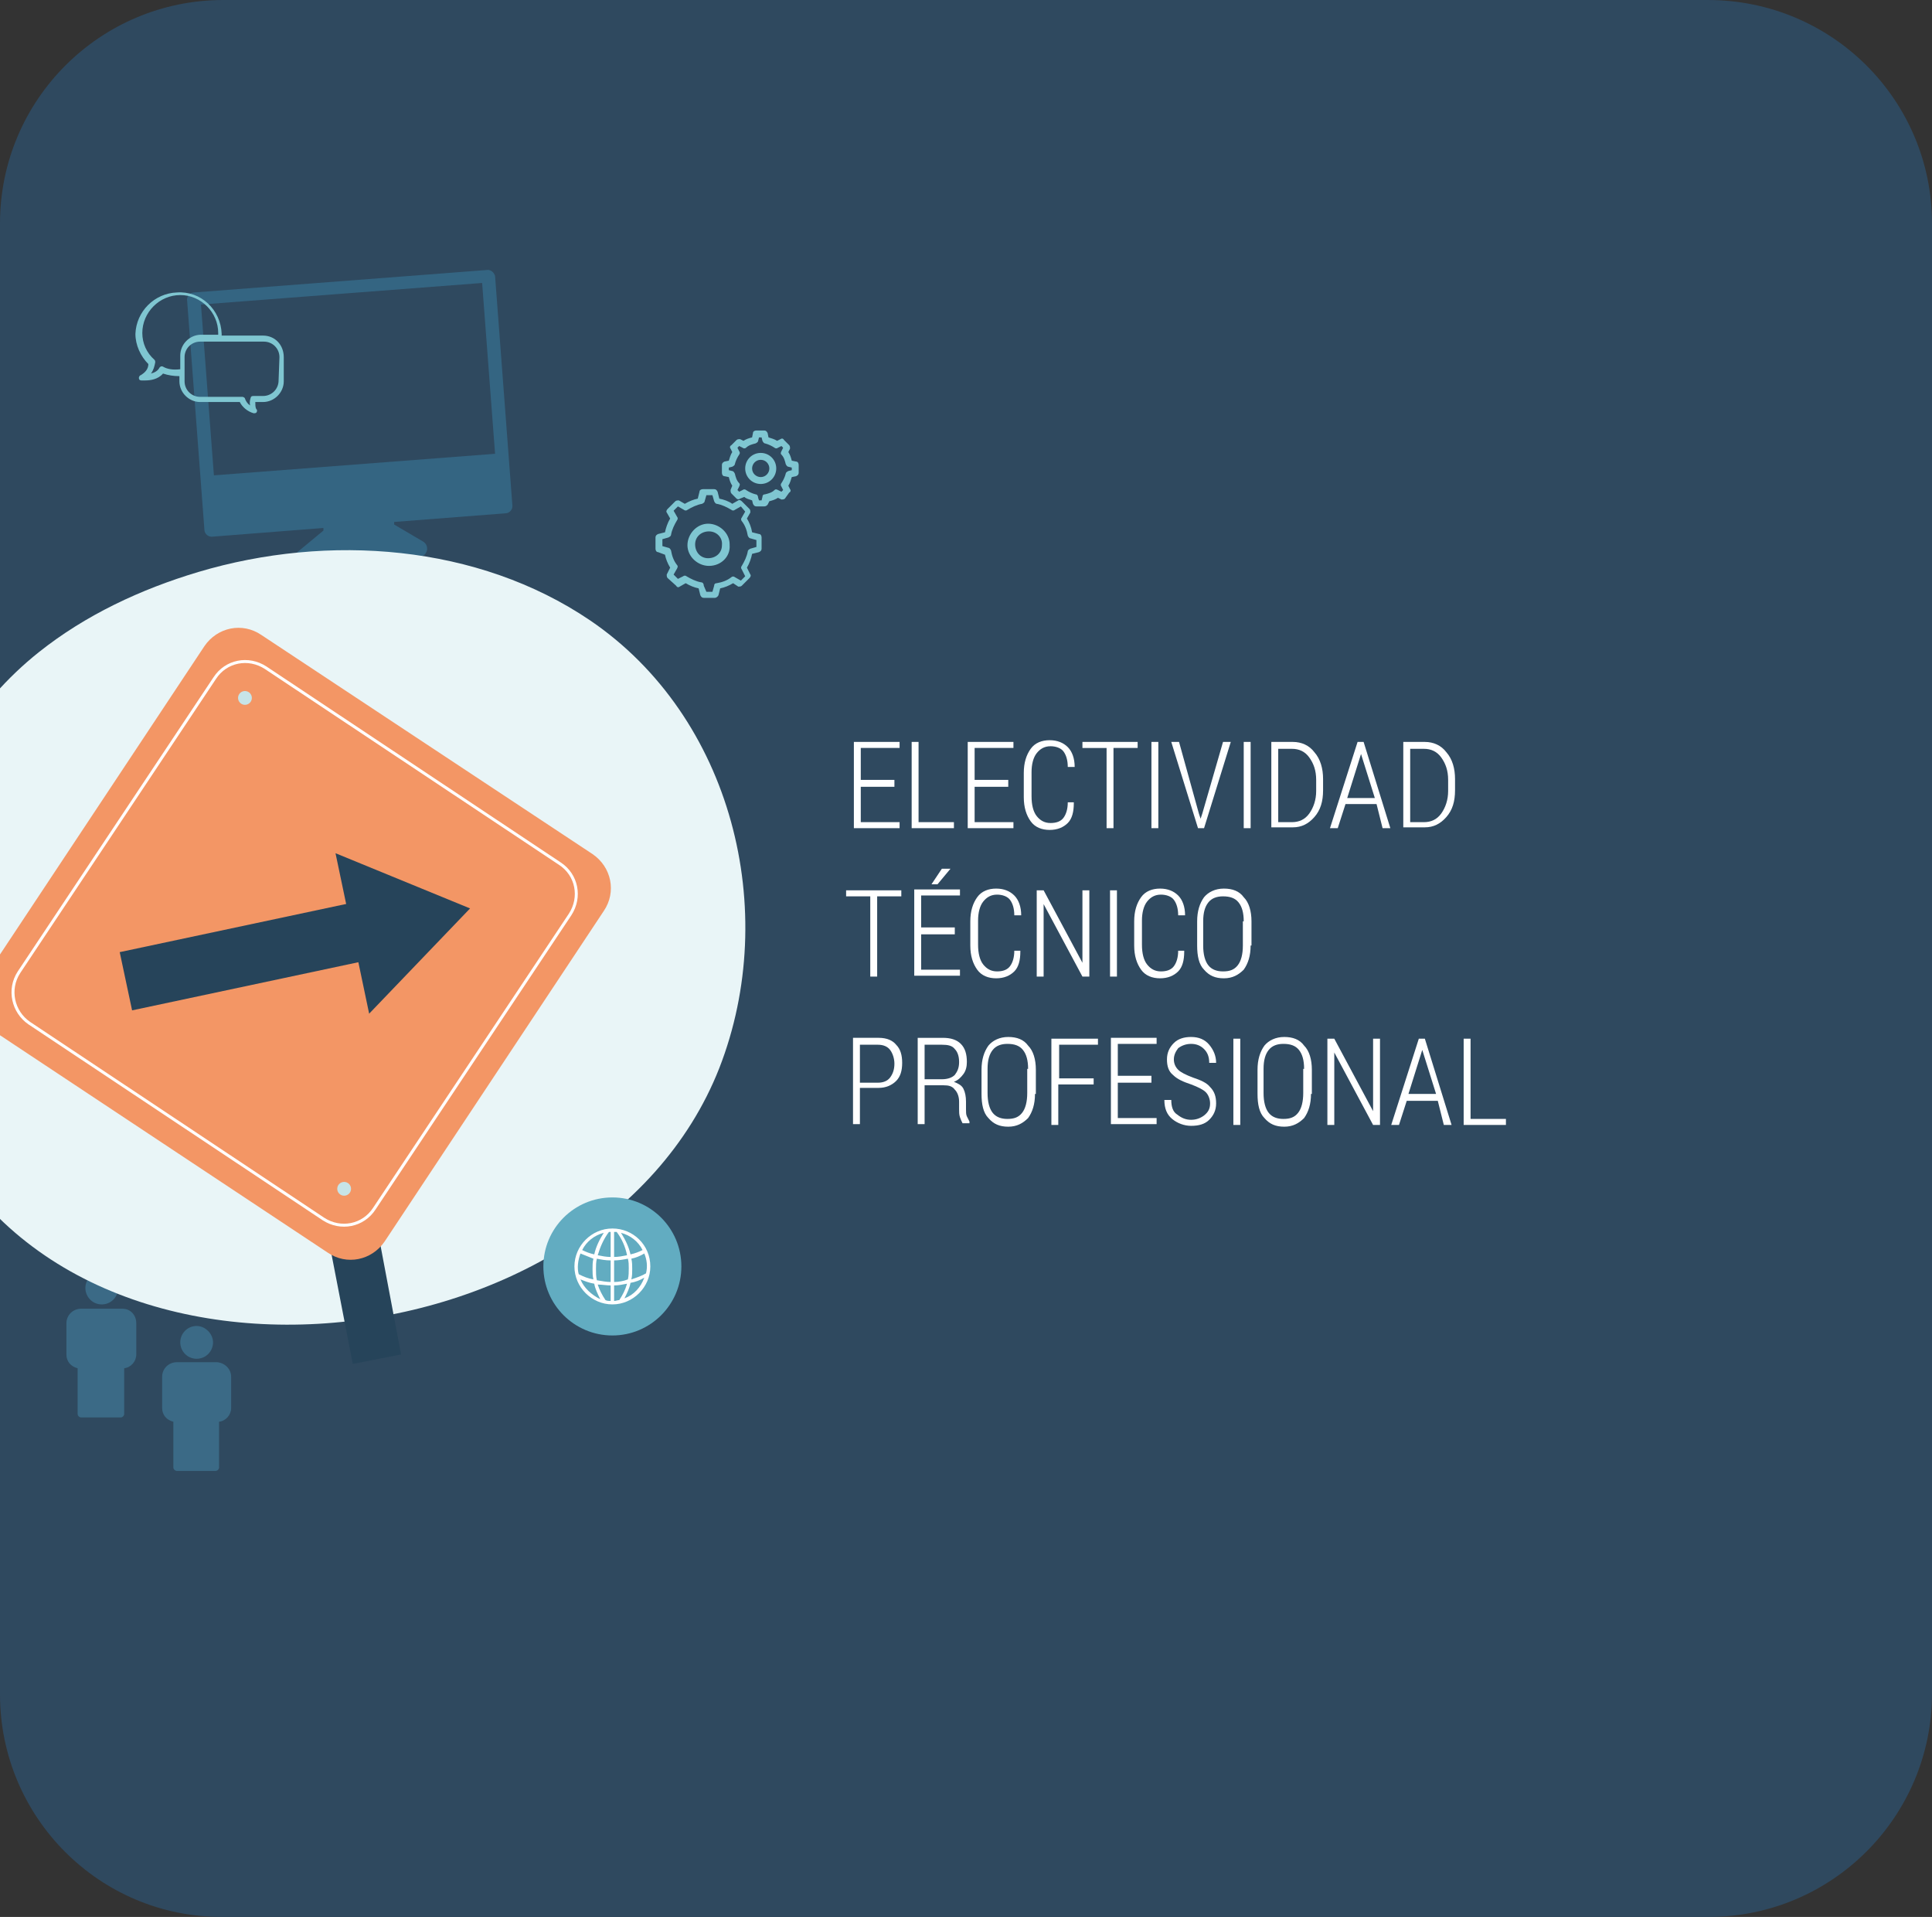 <?xml version="1.0" encoding="utf-8"?>
<!-- Generator: Adobe Illustrator 26.1.0, SVG Export Plug-In . SVG Version: 6.00 Build 0)  -->
<svg version="1.1" id="Capa_1" xmlns="http://www.w3.org/2000/svg" xmlns:xlink="http://www.w3.org/1999/xlink" x="0px" y="0px"
	 viewBox="0 0 224 222.2" style="enable-background:new 0 0 224 222.2;" xml:space="preserve">
<rect x="0" y="0" width="224" height="222.2" fill="#333333" stroke="none"/>
<style type="text/css">
	.st0{clip-path:url(#SVGID_00000153677703386260537940000015219745686631136949_);fill:#2F495F;}
	
		.st1{opacity:0.6;clip-path:url(#SVGID_00000153677703386260537940000015219745686631136949_);fill:#38799A;enable-background:new    ;}
	.st2{opacity:0.6;clip-path:url(#SVGID_00000153677703386260537940000015219745686631136949_);}
	.st3{fill:#4281A0;}
	.st4{clip-path:url(#SVGID_00000153677703386260537940000015219745686631136949_);fill:#7FC6D1;}
	
		.st5{clip-path:url(#SVGID_00000153677703386260537940000015219745686631136949_);fill:#7FC6D1;stroke:#7FC6D1;stroke-width:0.391;stroke-miterlimit:10;}
	.st6{clip-path:url(#SVGID_00000153677703386260537940000015219745686631136949_);fill:#E9F5F7;}
	.st7{clip-path:url(#SVGID_00000153677703386260537940000015219745686631136949_);fill:#62ACC1;}
	.st8{clip-path:url(#SVGID_00000153677703386260537940000015219745686631136949_);fill:#FFFFFF;}
	.st9{clip-path:url(#SVGID_00000153677703386260537940000015219745686631136949_);fill:#26445A;}
	.st10{clip-path:url(#SVGID_00000153677703386260537940000015219745686631136949_);fill:#F39665;}
	
		.st11{clip-path:url(#SVGID_00000153677703386260537940000015219745686631136949_);fill:none;stroke:#FFFFFF;stroke-width:0.344;stroke-miterlimit:10;}
	.st12{clip-path:url(#SVGID_00000153677703386260537940000015219745686631136949_);fill:#C7E4E8;}
	.st13{clip-path:url(#SVGID_00000153677703386260537940000015219745686631136949_);}
	.st14{fill:#FFFFFF;}
</style>
<g>
	<defs>
		<path id="SVGID_1_" d="M25.9,0H198c14.4,0,26,11.6,26,25.9v170.4c0,14.3-11.6,25.9-25.9,25.9H25.9C11.6,222.3,0,210.7,0,196.4
			V25.9C0,11.6,11.6,0,25.9,0z"/>
	</defs>
	<clipPath id="SVGID_00000181083012437011899350000018419637452602939283_">
		<use xlink:href="#SVGID_1_"  style="overflow:visible;"/>
	</clipPath>
	
		<rect x="-1.1" y="-3" style="clip-path:url(#SVGID_00000181083012437011899350000018419637452602939283_);fill:#2F495F;" width="227.1" height="229.9"/>
	
		<path style="opacity:0.6;clip-path:url(#SVGID_00000181083012437011899350000018419637452602939283_);fill:#38799A;enable-background:new    ;" d="
		M56.4,31.3l-33.9,2.6c-0.5,0-0.9,0.5-0.8,1l2,26.5c0,0.5,0.5,0.9,1,0.8l12.8-1l0,0.3l-2.9,2.4c-0.3,0.2-0.4,0.6-0.3,1
		c0.1,0.4,0.5,0.6,0.9,0.6l13.5-1c0.4,0,0.7-0.3,0.8-0.7c0.1-0.4-0.1-0.8-0.4-1l-3.4-2l0-0.3l12.9-1c0.5,0,0.9-0.5,0.8-1l-2-26.5
		C57.3,31.6,56.9,31.2,56.4,31.3z M57.4,52.6l-32.6,2.5l-1.5-19.8l32.6-2.5L57.4,52.6z"/>
	<g style="opacity:0.6;clip-path:url(#SVGID_00000181083012437011899350000018419637452602939283_);">
		<path class="st3" d="M11.8,151.2c1.1,0,1.9-0.9,1.9-1.9c0-1.1-0.9-1.9-1.9-1.9c-1.1,0-1.9,0.9-1.9,1.9
			C9.9,150.3,10.7,151.2,11.8,151.2z"/>
		<path class="st3" d="M14.2,151.7H9.4c-0.9,0-1.7,0.7-1.7,1.7v3.6c0,0.8,0.5,1.4,1.3,1.6v5.3c0,0.2,0.2,0.4,0.4,0.4H14
			c0.2,0,0.4-0.2,0.4-0.4v-5.3c0.8-0.1,1.4-0.8,1.4-1.6v-3.6C15.8,152.4,15.1,151.7,14.2,151.7z"/>
		<path class="st3" d="M22.8,157.5c1.1,0,1.9-0.9,1.9-1.9s-0.9-1.9-1.9-1.9c-1.1,0-1.9,0.9-1.9,1.9l0,0
			C20.9,156.6,21.7,157.5,22.8,157.5z"/>
		<path class="st3" d="M25.2,157.9h-4.7c-0.9,0-1.7,0.7-1.7,1.7v3.6c0,0.8,0.5,1.4,1.3,1.6v5.3c0,0.2,0.2,0.4,0.4,0.4H25
			c0.2,0,0.4-0.2,0.4-0.4v-5.3c0.8-0.1,1.4-0.8,1.4-1.6v-3.6C26.8,158.7,26.1,158,25.2,157.9z"/>
	</g>
	<path style="clip-path:url(#SVGID_00000181083012437011899350000018419637452602939283_);fill:#7FC6D1;" d="M30.5,38.9h-4.8
		c0-0.1,0-0.2,0-0.2c-0.1-2.8-2.4-5-5.2-4.8c-2.6,0.1-4.7,2.2-4.8,4.8c0,1.3,0.6,2.6,1.5,3.5c0,0.6-0.4,1-0.9,1.3
		c-0.1,0-0.2,0.2-0.2,0.3c0,0.2,0.1,0.3,0.3,0.3c0.1,0,0.2,0,0.4,0c0.6,0,1.5-0.1,2.1-0.8c0.6,0.2,1.2,0.3,1.9,0.3v0.6
		c0,1.3,1.1,2.4,2.4,2.4h4.6c0.3,0.6,0.9,1.1,1.6,1.3h0.1l0,0c0.2,0,0.3-0.1,0.3-0.3c0,0,0,0,0,0c0-0.1,0-0.1-0.1-0.2
		c-0.1-0.2-0.1-0.5-0.1-0.8h0.9c1.3,0,2.4-1.1,2.4-2.4v-2.8C32.9,40,31.9,38.9,30.5,38.9z M18.9,42.5c-0.2-0.1-0.3,0-0.4,0.1l0,0
		c-0.2,0.4-0.6,0.6-1,0.7c0.3-0.4,0.4-0.8,0.5-1.3c0-0.1,0-0.2-0.1-0.3c-0.9-0.8-1.4-1.9-1.4-3.1c0-2.4,2-4.4,4.4-4.4s4.4,2,4.4,4.4
		c0,0.1,0,0.2,0,0.2h-2c-1.3,0-2.4,1.1-2.4,2.4c0,0,0,0,0,0v1.6C20.1,42.9,19.4,42.8,18.9,42.5z M32.3,44.1c0,1-0.8,1.8-1.8,1.8
		h-1.1c-0.1,0-0.2,0-0.3,0.1C29,46.3,28.9,46.6,29,47c-0.3-0.2-0.5-0.5-0.6-0.8c0-0.1-0.2-0.2-0.3-0.2h-4.9c-1,0-1.8-0.8-1.8-1.8
		v-2.8c0-1,0.8-1.8,1.8-1.8h7.4c1,0,1.8,0.8,1.8,1.8L32.3,44.1z"/>
	<path style="clip-path:url(#SVGID_00000181083012437011899350000018419637452602939283_);fill:#7FC6D1;" d="M82.9,69.3h-1.3
		c-0.2,0-0.3-0.1-0.4-0.3L81,68.2c-0.5-0.1-1-0.3-1.5-0.6L78.8,68c-0.1,0.1-0.3,0.1-0.4-0.1L77.4,67c-0.1-0.1-0.1-0.3-0.1-0.4
		l0.4-0.8c-0.3-0.5-0.5-1-0.6-1.5L76.3,64c-0.2,0-0.3-0.2-0.3-0.4v-1.3c0-0.2,0.1-0.3,0.3-0.4l0.8-0.2c0.1-0.5,0.3-1.1,0.6-1.6
		l-0.4-0.7c-0.1-0.1,0-0.3,0.1-0.4l0.9-0.9c0.1-0.1,0.3-0.1,0.4-0.1l0.7,0.4c0.5-0.3,1-0.5,1.5-0.6l0.2-0.8c0-0.2,0.2-0.3,0.4-0.3
		h1.3c0.2,0,0.3,0.1,0.4,0.3l0.2,0.8c0.5,0.1,1.1,0.3,1.5,0.6l0.7-0.4c0.1-0.1,0.3,0,0.4,0.1l0.9,0.9c0.1,0.1,0.1,0.3,0.1,0.4
		l-0.4,0.7c0.3,0.5,0.5,1,0.6,1.6l0.8,0.2c0.2,0,0.3,0.2,0.3,0.4v1.3c0,0.2-0.1,0.3-0.3,0.4l-0.8,0.2c-0.1,0.5-0.3,1.1-0.6,1.6
		l0.4,0.8c0.1,0.1,0,0.3-0.1,0.4l-0.9,0.9c-0.1,0.1-0.3,0.1-0.4,0.1L85,67.6c-0.5,0.3-1,0.5-1.5,0.6l-0.2,0.8
		C83.2,69.2,83,69.3,82.9,69.3z M81.9,68.6h0.7l0.2-0.7c0-0.2,0.1-0.3,0.3-0.3c0.6-0.1,1.2-0.3,1.7-0.7c0.1-0.1,0.3-0.1,0.4,0
		l0.7,0.4l0.5-0.5L86,66c-0.1-0.1-0.1-0.3,0-0.4c0.3-0.5,0.6-1.1,0.7-1.7c0-0.1,0.1-0.2,0.3-0.3l0.7-0.2v-0.8l-0.7-0.2
		c-0.1,0-0.2-0.1-0.3-0.3c-0.1-0.6-0.3-1.2-0.7-1.7c-0.1-0.1-0.1-0.3,0-0.4l0.4-0.7l-0.5-0.6l-0.7,0.4c-0.1,0.1-0.3,0.1-0.4,0
		c-0.5-0.3-1.1-0.6-1.7-0.7c-0.1,0-0.2-0.1-0.3-0.3l-0.2-0.7h-0.7l-0.2,0.7c0,0.1-0.1,0.2-0.3,0.3c-0.6,0.1-1.2,0.4-1.7,0.7
		c-0.1,0.1-0.3,0.1-0.4,0l-0.7-0.4l-0.5,0.5l0.4,0.7c0.1,0.1,0.1,0.3,0,0.4c-0.3,0.5-0.6,1.1-0.7,1.7c0,0.1-0.1,0.2-0.3,0.3
		l-0.7,0.2v0.8l0.7,0.2c0.1,0,0.2,0.1,0.3,0.3c0.1,0.6,0.3,1.2,0.7,1.7c0.1,0.1,0.1,0.2,0,0.4l-0.4,0.7l0.5,0.5l0.6-0.3
		c0.1-0.1,0.3-0.1,0.4,0c0.5,0.3,1.1,0.6,1.7,0.7c0.2,0,0.3,0.2,0.3,0.4c0,0,0,0,0,0L81.9,68.6z"/>
	
		<path style="clip-path:url(#SVGID_00000181083012437011899350000018419637452602939283_);fill:#7FC6D1;stroke:#7FC6D1;stroke-width:0.391;stroke-miterlimit:10;" d="
		M82.2,61.4c-1,0-1.8,0.7-1.8,1.7c0,1,0.7,1.8,1.7,1.8c1,0,1.8-0.7,1.8-1.7c0,0,0,0,0,0C84,62.2,83.2,61.4,82.2,61.4
		C82.2,61.4,82.2,61.4,82.2,61.4 M82.2,65.4c-1.2,0-2.3-1-2.3-2.2c0-1.2,1-2.3,2.2-2.3c1.2,0,2.3,1,2.3,2.2c0,0,0,0,0,0.1
		C84.5,64.4,83.5,65.4,82.2,65.4C82.2,65.4,82.2,65.4,82.2,65.4"/>
	<path style="clip-path:url(#SVGID_00000181083012437011899350000018419637452602939283_);fill:#7FC6D1;" d="M88.2,56.1
		c-1,0-1.8-0.8-1.8-1.8c0-1,0.8-1.8,1.8-1.8c1,0,1.8,0.8,1.8,1.8c0,0,0,0,0,0C90,55.3,89.2,56.1,88.2,56.1z M88.2,53.3
		c-0.6,0-1,0.5-1,1c0,0.6,0.5,1,1,1c0.6,0,1-0.5,1-1c0,0,0,0,0,0C89.2,53.8,88.8,53.3,88.2,53.3z"/>
	<path style="clip-path:url(#SVGID_00000181083012437011899350000018419637452602939283_);fill:#7FC6D1;" d="M88.6,58.7h-0.9
		c-0.2,0-0.3-0.1-0.4-0.3L87.2,58c-0.3-0.1-0.7-0.2-0.9-0.4l-0.5,0.2c-0.1,0.1-0.3,0.1-0.4,0l-0.6-0.6c-0.1-0.1-0.1-0.3-0.1-0.4
		l0.2-0.5c-0.2-0.3-0.3-0.6-0.4-1l-0.5-0.1c-0.2,0-0.3-0.2-0.3-0.4v-0.9c0-0.2,0.1-0.3,0.3-0.4l0.5-0.1c0.1-0.3,0.2-0.7,0.4-1
		L84.7,52c-0.1-0.1-0.1-0.3,0.1-0.4l0.6-0.6c0.1-0.1,0.3-0.1,0.4-0.1l0.4,0.2c0.3-0.2,0.6-0.3,1-0.4l0.1-0.5c0-0.2,0.2-0.3,0.4-0.3
		h0.9c0.2,0,0.3,0.1,0.4,0.3l0.1,0.5c0.3,0.1,0.7,0.2,1,0.4l0.4-0.2c0.1-0.1,0.3-0.1,0.4,0.1l0.6,0.6c0.1,0.1,0.1,0.3,0.1,0.4
		l-0.2,0.4c0.2,0.3,0.3,0.6,0.4,1l0.5,0.1c0.2,0,0.3,0.2,0.3,0.4v0.9c0,0.2-0.1,0.3-0.3,0.4l-0.5,0.1c-0.1,0.3-0.2,0.7-0.4,1
		l0.2,0.4c0.1,0.1,0.1,0.3-0.1,0.4L91,57.8c-0.1,0.1-0.3,0.1-0.4,0.1l-0.4-0.2c-0.3,0.2-0.6,0.3-1,0.4L89,58.5
		C88.9,58.6,88.8,58.7,88.6,58.7z M88,58h0.3l0.1-0.4c0-0.2,0.1-0.3,0.3-0.3c0.4-0.1,0.8-0.2,1.1-0.5c0.1-0.1,0.2-0.1,0.4,0l0.4,0.2
		l0.2-0.2l-0.2-0.4c-0.1-0.1-0.1-0.3,0-0.4c0.2-0.3,0.4-0.7,0.5-1.1c0-0.1,0.1-0.2,0.3-0.3l0.4-0.1v-0.3l-0.4-0.1
		c-0.1,0-0.2-0.1-0.3-0.3c-0.1-0.4-0.2-0.8-0.5-1.1c-0.1-0.1-0.1-0.2,0-0.4l0.2-0.4l-0.2-0.2l-0.4,0.2c-0.1,0.1-0.3,0.1-0.4,0
		c-0.3-0.2-0.7-0.4-1.1-0.5c-0.1,0-0.2-0.1-0.3-0.3l-0.1-0.4H88l-0.1,0.4c0,0.1-0.1,0.2-0.3,0.3c-0.4,0.1-0.8,0.2-1.1,0.5
		c-0.1,0.1-0.3,0.1-0.4,0l-0.4-0.2l-0.2,0.2l0.2,0.4c0.1,0.1,0.1,0.3,0,0.4c-0.2,0.3-0.4,0.7-0.5,1.1c0,0.1-0.1,0.2-0.3,0.3
		l-0.4,0.1v0.3l0.4,0.1c0.1,0,0.2,0.1,0.3,0.3c0.1,0.4,0.2,0.8,0.5,1.1c0.1,0.1,0.1,0.2,0,0.4l-0.2,0.4l0.2,0.2l0.4-0.2
		c0.1-0.1,0.3-0.1,0.4,0c0.3,0.2,0.7,0.4,1.1,0.5c0.2,0,0.3,0.2,0.3,0.4l0,0L88,58z"/>
	<path style="clip-path:url(#SVGID_00000181083012437011899350000018419637452602939283_);fill:#E9F5F7;" d="M4.5,75.6
		c-14.7,11.7-20,33.3-13.9,50.8c13.8,39.7,78.7,33.3,92.8-2.6c7.1-18.2,1.5-40.7-15-51.9c-13-8.8-30.3-10.1-45.4-5.6
		C16.3,68.3,9.9,71.3,4.5,75.6z"/>
	
		<circle style="clip-path:url(#SVGID_00000181083012437011899350000018419637452602939283_);fill:#62ACC1;" cx="71" cy="146.8" r="8"/>
	<path style="clip-path:url(#SVGID_00000181083012437011899350000018419637452602939283_);fill:#FFFFFF;" d="M71,142.4
		c-2.4,0-4.4,2-4.4,4.4c0,2.4,2,4.4,4.4,4.4c2.4,0,4.4-2,4.4-4.4C75.4,144.3,73.4,142.4,71,142.4z M74.9,147.6
		c-0.5,0.3-1.1,0.5-1.7,0.7c0.1-0.4,0.1-0.8,0.1-1.2c0-0.4,0-0.8-0.1-1.2c0.5-0.1,1-0.3,1.5-0.6C75,146,75.1,146.8,74.9,147.6
		L74.9,147.6z M69.1,147.1c0-0.4,0-0.8,0.1-1.2c0.5,0.1,1,0.2,1.6,0.2v2.5c-0.5,0-1-0.1-1.6-0.2C69.1,148,69.1,147.5,69.1,147.1z
		 M71.2,142.8l0.3,0c0.6,0.8,1,1.7,1.2,2.7c-0.5,0.1-1,0.2-1.5,0.2V142.8z M70.8,145.7c-0.5,0-1-0.1-1.5-0.2c0.3-1,0.7-1.9,1.3-2.7
		c0.1,0,0.2,0,0.2,0V145.7z M70.8,149v1.8c-0.2,0-0.4,0-0.6-0.1c-0.4-0.6-0.7-1.2-0.9-1.8C69.8,148.9,70.3,149,70.8,149L70.8,149z
		 M71.2,149c0.5,0,1-0.1,1.5-0.2c-0.2,0.7-0.5,1.3-0.9,1.9c-0.2,0-0.4,0.1-0.6,0.1V149z M71.2,148.6v-2.5c0.5,0,1.1-0.1,1.6-0.2
		c0.1,0.4,0.1,0.7,0.1,1.1c0,0.4,0,0.9-0.1,1.3C72.3,148.5,71.7,148.6,71.2,148.6L71.2,148.6z M74.5,144.9c-0.4,0.2-0.9,0.4-1.4,0.5
		c-0.2-0.9-0.6-1.7-1.1-2.5C73.1,143.2,74,143.9,74.5,144.9L74.5,144.9z M70,142.9c-0.5,0.8-0.9,1.6-1.1,2.5c-0.5-0.1-1-0.3-1.4-0.5
		C68,143.9,68.9,143.2,70,142.9L70,142.9z M67.3,145.3c0.5,0.2,1,0.4,1.5,0.6c-0.1,0.4-0.1,0.8-0.1,1.2c0,0.4,0,0.8,0.1,1.2
		c-0.6-0.1-1.1-0.3-1.7-0.6C66.9,147,67,146.1,67.3,145.3L67.3,145.3z M67.3,148.3c0.5,0.2,1,0.4,1.6,0.5c0.1,0.6,0.4,1.2,0.7,1.8
		C68.6,150.1,67.7,149.3,67.3,148.3L67.3,148.3z M72.4,150.5c0.3-0.6,0.6-1.2,0.7-1.8c0.6-0.1,1.1-0.3,1.6-0.6
		C74.3,149.2,73.5,150.1,72.4,150.5L72.4,150.5z"/>
	<polygon style="clip-path:url(#SVGID_00000181083012437011899350000018419637452602939283_);fill:#26445A;" points="46.5,157 
		40.9,158.1 37.1,138.5 42.8,137.4 	"/>
	<path style="clip-path:url(#SVGID_00000181083012437011899350000018419637452602939283_);fill:#F39665;" d="M-1.7,113.2l25.4-38.3
		c1.5-2.2,4.4-2.8,6.6-1.3L68.7,99c2.2,1.5,2.8,4.4,1.3,6.6l-25.4,38.3c-1.5,2.2-4.4,2.8-6.6,1.3l-38.3-25.4
		C-2.5,118.3-3.1,115.3-1.7,113.2z"/>
	
		<path style="clip-path:url(#SVGID_00000181083012437011899350000018419637452602939283_);fill:none;stroke:#FFFFFF;stroke-width:0.344;stroke-miterlimit:10;" d="
		M2.2,112.7l22.7-34.1c1.3-2,3.9-2.5,5.9-1.2l34.1,22.7c2,1.3,2.5,3.9,1.2,5.9l-22.7,34.1c-1.3,2-3.9,2.5-5.9,1.2L3.4,118.6
		C1.5,117.3,0.9,114.7,2.2,112.7z"/>
	
		<rect x="14.2" y="107" transform="matrix(0.978 -0.208 0.208 0.978 -22.264 8.674)" style="clip-path:url(#SVGID_00000181083012437011899350000018419637452602939283_);fill:#26445A;" width="32" height="6.9"/>
	<polygon style="clip-path:url(#SVGID_00000181083012437011899350000018419637452602939283_);fill:#26445A;" points="38.9,98.9 
		54.5,105.3 42.8,117.5 	"/>
	
		<circle style="clip-path:url(#SVGID_00000181083012437011899350000018419637452602939283_);fill:#C7E4E8;" cx="28.4" cy="80.9" r="0.8"/>
	
		<circle style="clip-path:url(#SVGID_00000181083012437011899350000018419637452602939283_);fill:#C7E4E8;" cx="39.9" cy="137.8" r="0.8"/>
	<g style="clip-path:url(#SVGID_00000181083012437011899350000018419637452602939283_);">
		<path class="st14" d="M103.7,91.2h-3.9v4.1h4.5V96h-5.3V86h5.3v0.7h-4.5v3.7h3.9V91.2z"/>
		<path class="st14" d="M106.6,95.3h4V96h-4.9V86h0.8V95.3z"/>
		<path class="st14" d="M116.9,91.2h-3.9v4.1h4.5V96h-5.3V86h5.3v0.7h-4.5v3.7h3.9V91.2z"/>
		<path class="st14" d="M124.5,93.1L124.5,93.1c0,1-0.2,1.8-0.7,2.3c-0.5,0.5-1.2,0.8-2.1,0.8c-0.9,0-1.7-0.3-2.2-1
			c-0.5-0.7-0.8-1.6-0.8-2.8v-2.8c0-1.2,0.3-2.1,0.8-2.8c0.5-0.7,1.3-1,2.2-1c0.9,0,1.6,0.3,2.1,0.8c0.5,0.5,0.8,1.3,0.8,2.3l0,0
			h-0.8c0-0.8-0.2-1.4-0.5-1.8c-0.3-0.4-0.9-0.6-1.5-0.6c-0.7,0-1.2,0.3-1.6,0.8s-0.6,1.3-0.6,2.2v2.8c0,1,0.2,1.8,0.6,2.3
			c0.4,0.5,0.9,0.8,1.6,0.8c0.7,0,1.2-0.2,1.5-0.6c0.3-0.4,0.5-1,0.5-1.8H124.5z"/>
		<path class="st14" d="M131.9,86.7h-2.8V96h-0.8v-9.3h-2.8V86h6.4V86.7z"/>
		<path class="st14" d="M134.3,96h-0.8V86h0.8V96z"/>
		<path class="st14" d="M139,94.3l0.2,0.6h0l0.2-0.6l2.4-8.3h0.9l-3.1,10h-0.7l-3.1-10h0.9L139,94.3z"/>
		<path class="st14" d="M145,96h-0.8V86h0.8V96z"/>
		<path class="st14" d="M147.4,96V86h2.5c1,0,1.9,0.4,2.5,1.2c0.7,0.8,1,1.9,1,3.1v1.3c0,1.3-0.3,2.3-1,3.1
			c-0.7,0.8-1.5,1.2-2.5,1.2H147.4z M148.2,86.7v8.6h1.6c0.8,0,1.5-0.3,2-1c0.5-0.7,0.8-1.6,0.8-2.6v-1.3c0-1.1-0.3-1.9-0.8-2.6
			c-0.5-0.7-1.2-1-2-1H148.2z"/>
		<path class="st14" d="M159.6,93.2H156l-0.9,2.8h-0.9l3.2-10h0.7l3.1,10h-0.9L159.6,93.2z M156.2,92.5h3.2l-1.6-5.1h0L156.2,92.5z"
			/>
		<path class="st14" d="M162.7,96V86h2.5c1,0,1.9,0.4,2.5,1.2c0.7,0.8,1,1.9,1,3.1v1.3c0,1.3-0.3,2.3-1,3.1
			c-0.7,0.8-1.5,1.2-2.5,1.2H162.7z M163.5,86.7v8.6h1.6c0.8,0,1.5-0.3,2-1c0.5-0.7,0.8-1.6,0.8-2.6v-1.3c0-1.1-0.3-1.9-0.8-2.6
			c-0.5-0.7-1.2-1-2-1H163.5z"/>
		<path class="st14" d="M104.5,103.9h-2.8v9.3h-0.8v-9.3h-2.8v-0.7h6.4V103.9z"/>
		<path class="st14" d="M110.7,108.3h-3.9v4.1h4.5v0.7h-5.3v-10h5.3v0.7h-4.5v3.7h3.9V108.3z M109.2,100.7h1l0,0l-1.5,1.8l-0.7,0
			L109.2,100.7z"/>
		<path class="st14" d="M118.3,110.3L118.3,110.3c0,1-0.2,1.8-0.7,2.3c-0.5,0.5-1.2,0.8-2.1,0.8c-0.9,0-1.7-0.3-2.2-1
			s-0.8-1.6-0.8-2.8v-2.8c0-1.2,0.3-2.1,0.8-2.8c0.5-0.7,1.3-1,2.2-1c0.9,0,1.6,0.3,2.1,0.8c0.5,0.5,0.8,1.3,0.8,2.3l0,0h-0.8
			c0-0.8-0.2-1.4-0.5-1.8c-0.3-0.4-0.9-0.6-1.5-0.6c-0.7,0-1.2,0.3-1.6,0.8c-0.4,0.5-0.6,1.3-0.6,2.2v2.8c0,1,0.2,1.8,0.6,2.3
			c0.4,0.5,0.9,0.8,1.6,0.8c0.7,0,1.2-0.2,1.5-0.6c0.3-0.4,0.5-1,0.5-1.8H118.3z"/>
		<path class="st14" d="M126.3,113.2h-0.8l-4.5-8.4l0,0v8.4h-0.8v-10h0.8l4.5,8.4l0,0v-8.4h0.8V113.2z"/>
		<path class="st14" d="M129.5,113.2h-0.8v-10h0.8V113.2z"/>
		<path class="st14" d="M137.3,110.3L137.3,110.3c0,1-0.2,1.8-0.7,2.3c-0.5,0.5-1.2,0.8-2.1,0.8c-0.9,0-1.7-0.3-2.2-1
			s-0.8-1.6-0.8-2.8v-2.8c0-1.2,0.3-2.1,0.8-2.8c0.5-0.7,1.3-1,2.2-1c0.9,0,1.6,0.3,2.1,0.8c0.5,0.5,0.8,1.3,0.8,2.3l0,0h-0.8
			c0-0.8-0.2-1.4-0.5-1.8c-0.3-0.4-0.9-0.6-1.5-0.6c-0.7,0-1.2,0.3-1.6,0.8c-0.4,0.5-0.6,1.3-0.6,2.2v2.8c0,1,0.2,1.8,0.6,2.3
			c0.4,0.5,0.9,0.8,1.6,0.8c0.7,0,1.2-0.2,1.5-0.6c0.3-0.4,0.5-1,0.5-1.8H137.3z"/>
		<path class="st14" d="M145,109.6c0,1.2-0.3,2.1-0.8,2.8c-0.6,0.6-1.3,1-2.3,1c-1,0-1.7-0.3-2.3-1c-0.6-0.6-0.8-1.6-0.8-2.8v-2.8
			c0-1.2,0.3-2.1,0.8-2.8c0.5-0.6,1.3-1,2.3-1c1,0,1.8,0.3,2.3,1c0.6,0.6,0.9,1.6,0.9,2.8V109.6z M144.2,106.8c0-1-0.2-1.7-0.6-2.2
			c-0.4-0.5-1-0.7-1.8-0.7c-0.7,0-1.3,0.2-1.7,0.7c-0.4,0.5-0.6,1.2-0.6,2.2v2.8c0,1,0.2,1.8,0.6,2.3c0.4,0.5,1,0.7,1.7,0.7
			c0.8,0,1.3-0.2,1.7-0.7c0.4-0.5,0.6-1.3,0.6-2.3V106.8z"/>
		<path class="st14" d="M99.7,126.2v4.1h-0.8v-10h3c0.9,0,1.6,0.3,2,0.8c0.5,0.5,0.7,1.2,0.7,2.1c0,0.9-0.2,1.6-0.7,2.1
			c-0.5,0.5-1.2,0.8-2,0.8H99.7z M99.7,125.5h2.1c0.6,0,1.1-0.2,1.4-0.6c0.3-0.4,0.5-0.9,0.5-1.6c0-0.6-0.2-1.2-0.5-1.6
			c-0.3-0.4-0.8-0.6-1.4-0.6h-2.1V125.5z"/>
		<path class="st14" d="M107.2,125.8v4.5h-0.8v-10h2.9c0.9,0,1.6,0.2,2.1,0.7c0.5,0.5,0.7,1.2,0.7,2.1c0,0.5-0.1,1-0.4,1.4
			c-0.3,0.4-0.6,0.7-1.1,0.9c0.5,0.2,0.9,0.4,1.1,0.8c0.2,0.4,0.3,0.9,0.3,1.5v0.9c0,0.3,0,0.6,0.1,0.8c0.1,0.2,0.2,0.4,0.3,0.6v0.2
			h-0.8c-0.1-0.2-0.2-0.4-0.3-0.7c-0.1-0.3-0.1-0.6-0.1-0.9v-0.9c0-0.6-0.2-1.1-0.5-1.4c-0.3-0.4-0.7-0.5-1.3-0.5H107.2z
			 M107.2,125.1h2c0.7,0,1.2-0.2,1.5-0.5c0.3-0.4,0.5-0.8,0.5-1.5c0-0.7-0.2-1.2-0.5-1.5c-0.3-0.4-0.8-0.5-1.5-0.5h-2V125.1z"/>
		<path class="st14" d="M120,126.8c0,1.2-0.3,2.1-0.8,2.8c-0.6,0.6-1.3,1-2.3,1c-1,0-1.7-0.3-2.3-1c-0.6-0.6-0.8-1.6-0.8-2.8V124
			c0-1.2,0.3-2.1,0.8-2.8c0.5-0.6,1.3-1,2.3-1c1,0,1.8,0.3,2.3,1c0.6,0.6,0.9,1.6,0.9,2.8V126.8z M119.2,123.9c0-1-0.2-1.7-0.6-2.2
			c-0.4-0.5-1-0.7-1.8-0.7c-0.7,0-1.3,0.2-1.7,0.7c-0.4,0.5-0.6,1.2-0.6,2.2v2.8c0,1,0.2,1.8,0.6,2.3c0.4,0.5,1,0.7,1.7,0.7
			c0.8,0,1.3-0.2,1.7-0.7c0.4-0.5,0.6-1.3,0.6-2.3V123.9z"/>
		<path class="st14" d="M126.7,125.7h-4v4.7h-0.8v-10h5.4v0.7h-4.5v3.9h4V125.7z"/>
		<path class="st14" d="M133.5,125.5h-3.9v4.1h4.5v0.7h-5.3v-10h5.3v0.7h-4.5v3.7h3.9V125.5z"/>
		<path class="st14" d="M140.3,127.9c0-0.5-0.2-1-0.5-1.3c-0.3-0.3-0.9-0.6-1.7-0.9c-0.9-0.3-1.6-0.6-2.1-1.1
			c-0.5-0.4-0.7-1-0.7-1.8c0-0.8,0.3-1.4,0.8-1.9c0.5-0.5,1.2-0.7,2-0.7c0.9,0,1.6,0.3,2.1,0.9c0.5,0.6,0.8,1.3,0.8,2.1l0,0h-0.8
			c0-0.7-0.2-1.2-0.6-1.6c-0.4-0.4-0.9-0.6-1.5-0.6c-0.6,0-1.1,0.2-1.5,0.5c-0.3,0.4-0.5,0.8-0.5,1.3c0,0.5,0.2,0.9,0.5,1.2
			c0.3,0.3,0.9,0.6,1.7,0.9c0.9,0.3,1.6,0.6,2,1.1c0.5,0.5,0.7,1.1,0.7,1.9c0,0.8-0.3,1.4-0.8,1.9c-0.5,0.5-1.2,0.7-2.1,0.7
			c-0.8,0-1.6-0.3-2.2-0.8c-0.6-0.5-0.9-1.2-0.9-2.2l0,0h0.8c0,0.8,0.2,1.4,0.7,1.7c0.5,0.4,1,0.6,1.6,0.6c0.6,0,1.1-0.2,1.5-0.5
			C140.1,128.9,140.3,128.5,140.3,127.9z"/>
		<path class="st14" d="M143.8,130.4h-0.8v-10h0.8V130.4z"/>
		<path class="st14" d="M152,126.8c0,1.2-0.3,2.1-0.8,2.8c-0.6,0.6-1.3,1-2.3,1c-1,0-1.7-0.3-2.3-1c-0.6-0.6-0.8-1.6-0.8-2.8V124
			c0-1.2,0.3-2.1,0.8-2.8c0.5-0.6,1.3-1,2.3-1c1,0,1.8,0.3,2.3,1c0.6,0.6,0.9,1.6,0.9,2.8V126.8z M151.2,123.9c0-1-0.2-1.7-0.6-2.2
			c-0.4-0.5-1-0.7-1.8-0.7c-0.7,0-1.3,0.2-1.7,0.7c-0.4,0.5-0.6,1.2-0.6,2.2v2.8c0,1,0.2,1.8,0.6,2.3c0.4,0.5,1,0.7,1.7,0.7
			c0.8,0,1.3-0.2,1.7-0.7c0.4-0.5,0.6-1.3,0.6-2.3V123.9z"/>
		<path class="st14" d="M160,130.4h-0.8l-4.5-8.4l0,0v8.4h-0.8v-10h0.8l4.5,8.4l0,0v-8.4h0.8V130.4z"/>
		<path class="st14" d="M166.7,127.6h-3.6l-0.9,2.8h-0.9l3.2-10h0.7l3.1,10h-0.9L166.7,127.6z M163.3,126.8h3.2l-1.6-5.1h0
			L163.3,126.8z"/>
		<path class="st14" d="M170.6,129.7h4v0.7h-4.9v-10h0.8V129.7z"/>
	</g>
</g>
</svg>
